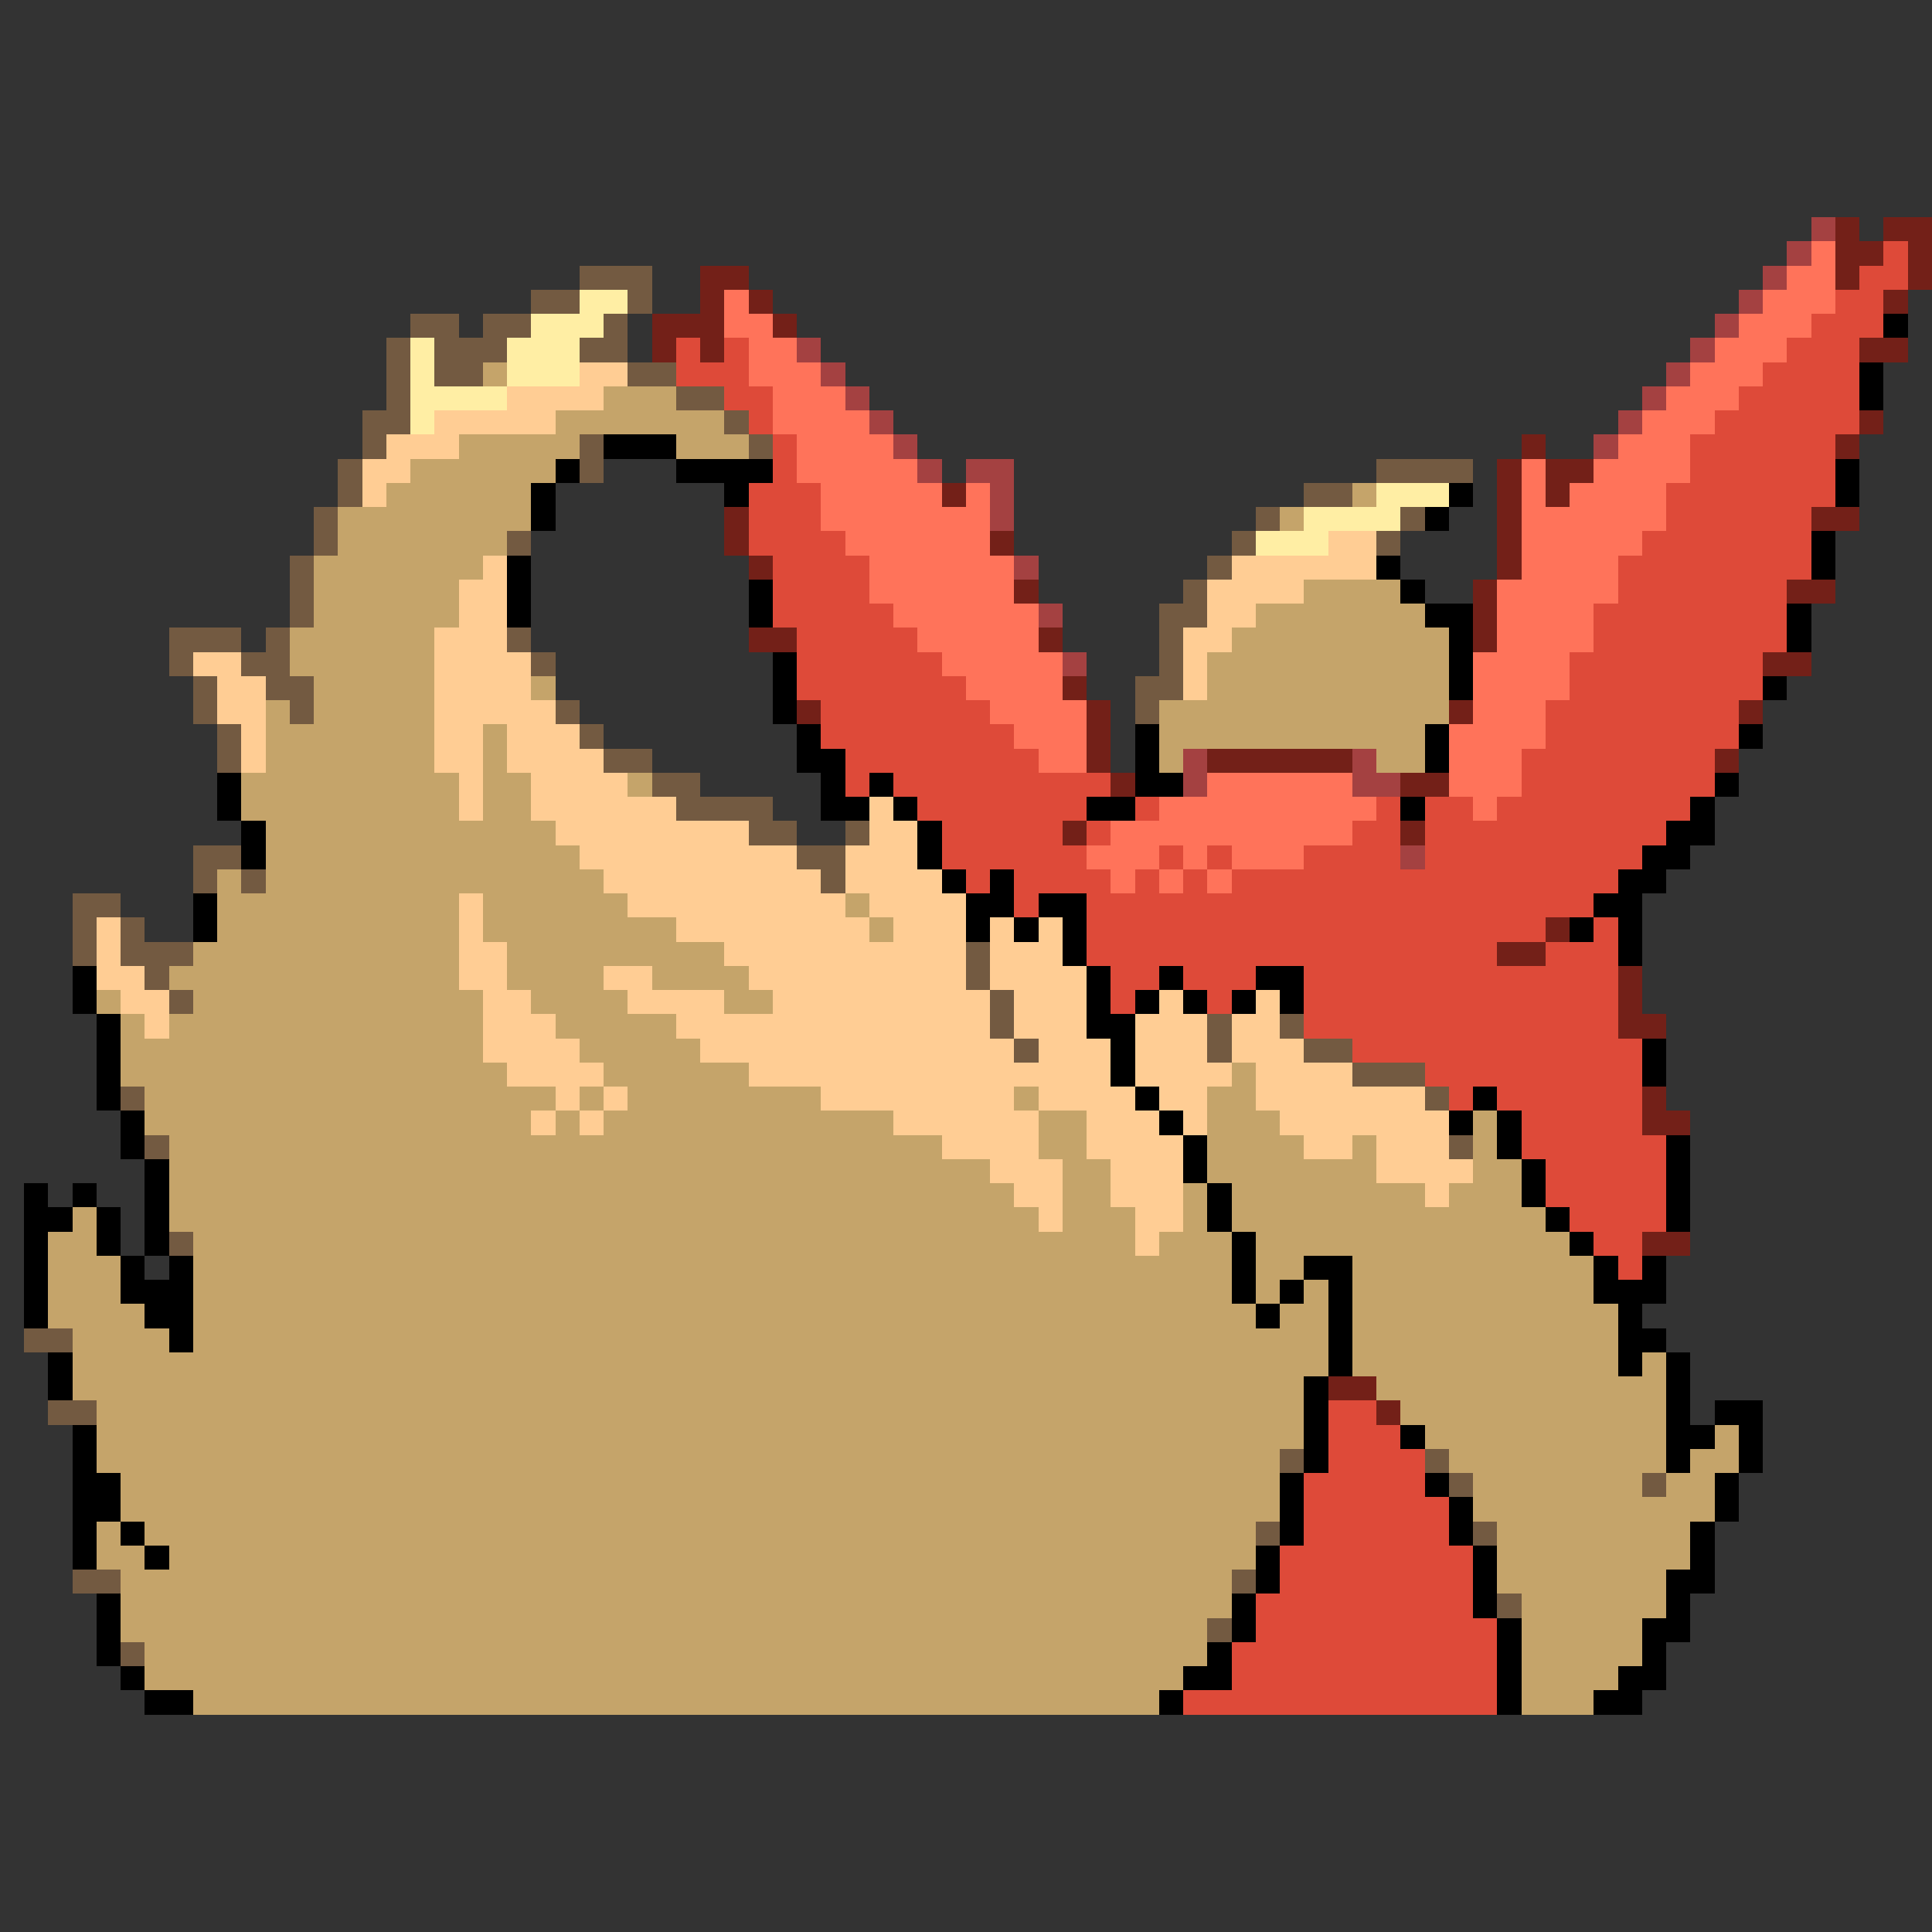 <svg xmlns="http://www.w3.org/2000/svg" viewBox="0 -0.5 80 80" shape-rendering="crispEdges">
<rect x="0" y="-0.5" width="80" height="80" fill="#333333" stroke="none"/>
<path stroke="#a44141" d="M75 9h1M74 10h1M73 11h1M72 12h1M71 13h1M33 14h1M70 14h1M34 15h1M69 15h1M35 16h1M68 16h1M36 17h1M67 17h1M37 18h1M66 18h1M38 19h1M40 19h2M41 20h1M41 21h1M42 23h1M43 25h1M44 27h1M49 31h1M56 31h1M49 32h1M56 32h2M58 35h1" />
<path stroke="#732018" d="M76 9h1M78 9h2M76 10h2M79 10h1M29 11h2M76 11h1M79 11h1M29 12h1M31 12h1M78 12h1M27 13h3M32 13h1M27 14h1M29 14h1M77 14h2M77 17h1M63 18h1M76 18h1M62 19h1M64 19h2M39 20h1M62 20h1M64 20h1M30 21h1M62 21h1M75 21h2M30 22h1M41 22h1M62 22h1M31 23h1M62 23h1M42 24h1M61 24h1M74 24h2M61 25h1M31 26h2M43 26h1M61 26h1M73 27h2M44 28h1M33 29h1M45 29h1M60 29h1M72 29h1M45 30h1M45 31h1M50 31h6M71 31h1M46 32h1M58 32h2M44 34h1M58 34h1M64 38h1M62 39h2M67 40h1M67 41h1M67 42h2M68 45h1M68 46h2M68 51h2M55 57h2M57 58h1" />
<path stroke="#ff735a" d="M75 10h1M74 11h2M30 12h1M73 12h3M30 13h2M72 13h3M31 14h2M71 14h3M31 15h3M70 15h3M32 16h3M69 16h3M32 17h4M68 17h3M33 18h4M67 18h3M33 19h5M63 19h1M66 19h4M34 20h5M40 20h1M63 20h1M65 20h4M34 21h7M63 21h6M35 22h6M63 22h5M36 23h6M63 23h4M36 24h6M62 24h5M37 25h6M62 25h4M38 26h5M62 26h4M39 27h5M61 27h4M40 28h4M61 28h4M41 29h4M61 29h3M42 30h3M60 30h4M43 31h2M60 31h3M50 32h6M60 32h3M48 33h9M61 33h1M46 34h10M45 35h3M49 35h1M51 35h3M46 36h1M48 36h1M50 36h1" />
<path stroke="#de4a39" d="M78 10h1M77 11h2M76 12h2M75 13h3M28 14h1M30 14h1M74 14h3M28 15h3M73 15h4M30 16h2M72 16h5M31 17h1M71 17h6M32 18h1M70 18h6M32 19h1M70 19h6M31 20h3M69 20h7M31 21h3M69 21h6M31 22h4M68 22h7M32 23h4M67 23h8M32 24h4M67 24h7M32 25h5M66 25h8M33 26h5M66 26h8M33 27h6M65 27h8M33 28h7M65 28h8M34 29h7M64 29h8M34 30h8M64 30h8M35 31h8M63 31h8M35 32h1M37 32h9M63 32h8M38 33h7M47 33h1M57 33h1M59 33h2M62 33h8M39 34h5M45 34h1M56 34h2M59 34h10M39 35h6M48 35h1M50 35h1M54 35h4M59 35h9M40 36h1M42 36h4M47 36h1M49 36h1M51 36h16M42 37h1M45 37h21M45 38h19M66 38h1M45 39h17M64 39h3M46 40h2M49 40h3M54 40h13M46 41h1M50 41h1M54 41h13M54 42h13M56 43h12M59 44h9M60 45h1M62 45h6M63 46h5M63 47h6M64 48h5M64 49h5M65 50h4M66 51h2M67 52h1M55 58h2M55 59h3M55 60h4M54 61h5M54 62h6M54 63h6M53 64h8M53 65h8M52 66h9M52 67h10M51 68h11M51 69h11M49 70h13" />
<path stroke="#735a41" d="M24 11h3M22 12h2M26 12h1M17 13h2M20 13h2M25 13h1M16 14h1M18 14h3M24 14h2M16 15h1M18 15h2M26 15h2M16 16h1M28 16h2M15 17h2M30 17h1M15 18h1M24 18h1M31 18h1M14 19h1M24 19h1M57 19h4M14 20h1M54 20h2M13 21h1M52 21h1M58 21h1M13 22h1M21 22h1M51 22h1M57 22h1M12 23h1M50 23h1M12 24h1M49 24h1M12 25h1M48 25h2M7 26h3M11 26h1M21 26h1M48 26h1M7 27h1M10 27h2M22 27h1M48 27h1M8 28h1M11 28h2M47 28h2M8 29h1M12 29h1M23 29h1M47 29h1M9 30h1M24 30h1M9 31h1M25 31h2M27 32h2M28 33h4M31 34h2M35 34h1M8 35h2M33 35h2M8 36h1M10 36h1M34 36h1M3 37h2M3 38h1M5 38h1M3 39h1M5 39h3M40 39h1M6 40h1M40 40h1M7 41h1M41 41h1M41 42h1M50 42h1M53 42h1M42 43h1M50 43h1M54 43h2M56 44h3M5 45h1M59 45h1M6 47h1M60 47h1M7 51h1M1 55h2M2 58h2M53 60h1M59 60h1M60 61h1M68 61h1M52 63h1M61 63h1M3 65h2M51 65h1M62 66h1M50 67h1M5 68h1" />
<path stroke="#ffeea4" d="M24 12h2M22 13h3M17 14h1M21 14h3M17 15h1M21 15h3M17 16h4M17 17h1M57 20h3M54 21h4M52 22h3" />
<path stroke="#000000" d="M78 13h1M77 15h1M77 16h1M25 18h3M23 19h1M28 19h4M76 19h1M22 20h1M30 20h1M60 20h1M76 20h1M22 21h1M59 21h1M75 22h1M21 23h1M57 23h1M75 23h1M21 24h1M31 24h1M58 24h1M21 25h1M31 25h1M59 25h2M74 25h1M60 26h1M74 26h1M32 27h1M60 27h1M32 28h1M60 28h1M73 28h1M32 29h1M33 30h1M47 30h1M59 30h1M72 30h1M33 31h2M47 31h1M59 31h1M9 32h1M34 32h1M36 32h1M47 32h2M71 32h1M9 33h1M34 33h2M37 33h1M45 33h2M58 33h1M70 33h1M10 34h1M38 34h1M69 34h2M10 35h1M38 35h1M68 35h2M39 36h1M41 36h1M67 36h2M8 37h1M40 37h2M43 37h2M66 37h2M8 38h1M40 38h1M42 38h1M44 38h1M65 38h1M67 38h1M44 39h1M67 39h1M3 40h1M45 40h1M48 40h1M52 40h2M3 41h1M45 41h1M47 41h1M49 41h1M51 41h1M53 41h1M4 42h1M45 42h2M4 43h1M46 43h1M68 43h1M4 44h1M46 44h1M68 44h1M4 45h1M47 45h1M61 45h1M5 46h1M48 46h1M60 46h1M62 46h1M5 47h1M49 47h1M62 47h1M69 47h1M6 48h1M49 48h1M63 48h1M69 48h1M1 49h1M3 49h1M6 49h1M50 49h1M63 49h1M69 49h1M1 50h2M4 50h1M6 50h1M50 50h1M64 50h1M69 50h1M1 51h1M4 51h1M6 51h1M51 51h1M65 51h1M1 52h1M5 52h1M7 52h1M51 52h1M54 52h2M66 52h1M68 52h1M1 53h1M5 53h3M51 53h1M53 53h1M55 53h1M66 53h3M1 54h1M6 54h2M52 54h1M55 54h1M67 54h1M7 55h1M55 55h1M67 55h2M2 56h1M55 56h1M67 56h1M69 56h1M2 57h1M54 57h1M69 57h1M54 58h1M69 58h1M71 58h2M3 59h1M54 59h1M58 59h1M69 59h2M72 59h1M3 60h1M54 60h1M69 60h1M72 60h1M3 61h2M53 61h1M59 61h1M71 61h1M3 62h2M53 62h1M60 62h1M71 62h1M3 63h1M5 63h1M53 63h1M60 63h1M70 63h1M3 64h1M6 64h1M52 64h1M61 64h1M70 64h1M52 65h1M61 65h1M69 65h2M4 66h1M51 66h1M61 66h1M69 66h1M4 67h1M51 67h1M62 67h1M68 67h2M4 68h1M50 68h1M62 68h1M68 68h1M5 69h1M49 69h2M62 69h1M67 69h2M6 70h2M48 70h1M62 70h1M66 70h2" />
<path stroke="#c5a46a" d="M20 15h1M25 16h3M23 17h7M19 18h5M28 18h3M17 19h6M16 20h6M56 20h1M14 21h8M53 21h1M14 22h7M13 23h7M13 24h6M54 24h4M13 25h6M52 25h7M12 26h6M51 26h9M12 27h6M50 27h10M13 28h5M22 28h1M50 28h10M11 29h1M13 29h5M48 29h12M11 30h7M20 30h1M48 30h11M11 31h7M20 31h1M48 31h1M57 31h2M10 32h9M20 32h2M26 32h1M10 33h9M20 33h2M11 34h12M11 35h13M9 36h1M11 36h14M9 37h10M20 37h6M35 37h1M9 38h10M20 38h8M36 38h1M8 39h11M21 39h9M7 40h12M21 40h4M27 40h4M4 41h1M8 41h12M22 41h4M30 41h2M5 42h1M7 42h13M23 42h5M5 43h15M24 43h5M5 44h16M25 44h6M51 44h1M6 45h17M24 45h1M26 45h8M42 45h1M50 45h2M6 46h16M23 46h1M25 46h12M43 46h2M50 46h3M61 46h1M7 47h32M43 47h2M50 47h4M56 47h1M61 47h1M7 48h34M44 48h2M50 48h7M61 48h2M7 49h35M44 49h2M49 49h1M51 49h8M60 49h3M3 50h1M7 50h36M44 50h3M49 50h1M51 50h13M2 51h2M8 51h39M48 51h3M52 51h13M2 52h3M8 52h43M52 52h2M56 52h10M2 53h3M8 53h43M52 53h1M54 53h1M56 53h10M2 54h4M8 54h44M53 54h2M56 54h11M3 55h4M8 55h47M56 55h11M3 56h52M56 56h11M68 56h1M3 57h51M57 57h12M4 58h50M58 58h11M4 59h50M59 59h10M71 59h1M4 60h49M60 60h9M70 60h2M5 61h48M61 61h7M69 61h2M5 62h48M61 62h10M4 63h1M6 63h46M62 63h8M4 64h2M7 64h45M62 64h8M5 65h46M62 65h7M5 66h46M63 66h6M5 67h45M63 67h5M6 68h44M63 68h5M6 69h43M63 69h4M8 70h40M63 70h3" />
<path stroke="#ffcd94" d="M24 15h2M21 16h4M18 17h5M16 18h3M15 19h2M15 20h1M55 22h2M20 23h1M51 23h6M19 24h2M50 24h4M19 25h2M50 25h2M18 26h3M49 26h2M8 27h2M18 27h4M49 27h1M9 28h2M18 28h4M49 28h1M9 29h2M18 29h5M10 30h1M18 30h2M21 30h3M10 31h1M18 31h2M21 31h4M19 32h1M22 32h4M19 33h1M22 33h6M36 33h1M23 34h8M36 34h2M24 35h9M35 35h3M25 36h9M35 36h4M19 37h1M26 37h9M36 37h4M4 38h1M19 38h1M28 38h8M37 38h3M41 38h1M43 38h1M4 39h1M19 39h2M30 39h10M41 39h3M4 40h2M19 40h2M25 40h2M31 40h9M41 40h4M5 41h2M20 41h2M26 41h4M32 41h9M42 41h3M48 41h1M52 41h1M6 42h1M20 42h3M28 42h13M42 42h3M47 42h3M51 42h2M20 43h4M29 43h13M43 43h3M47 43h3M51 43h3M21 44h4M31 44h15M47 44h4M52 44h4M23 45h1M25 45h1M34 45h8M43 45h4M48 45h2M52 45h7M22 46h1M24 46h1M37 46h6M45 46h3M49 46h1M53 46h7M39 47h4M45 47h4M54 47h2M57 47h3M41 48h3M46 48h3M57 48h4M42 49h2M46 49h3M59 49h1M43 50h1M47 50h2M47 51h1" />
</svg>